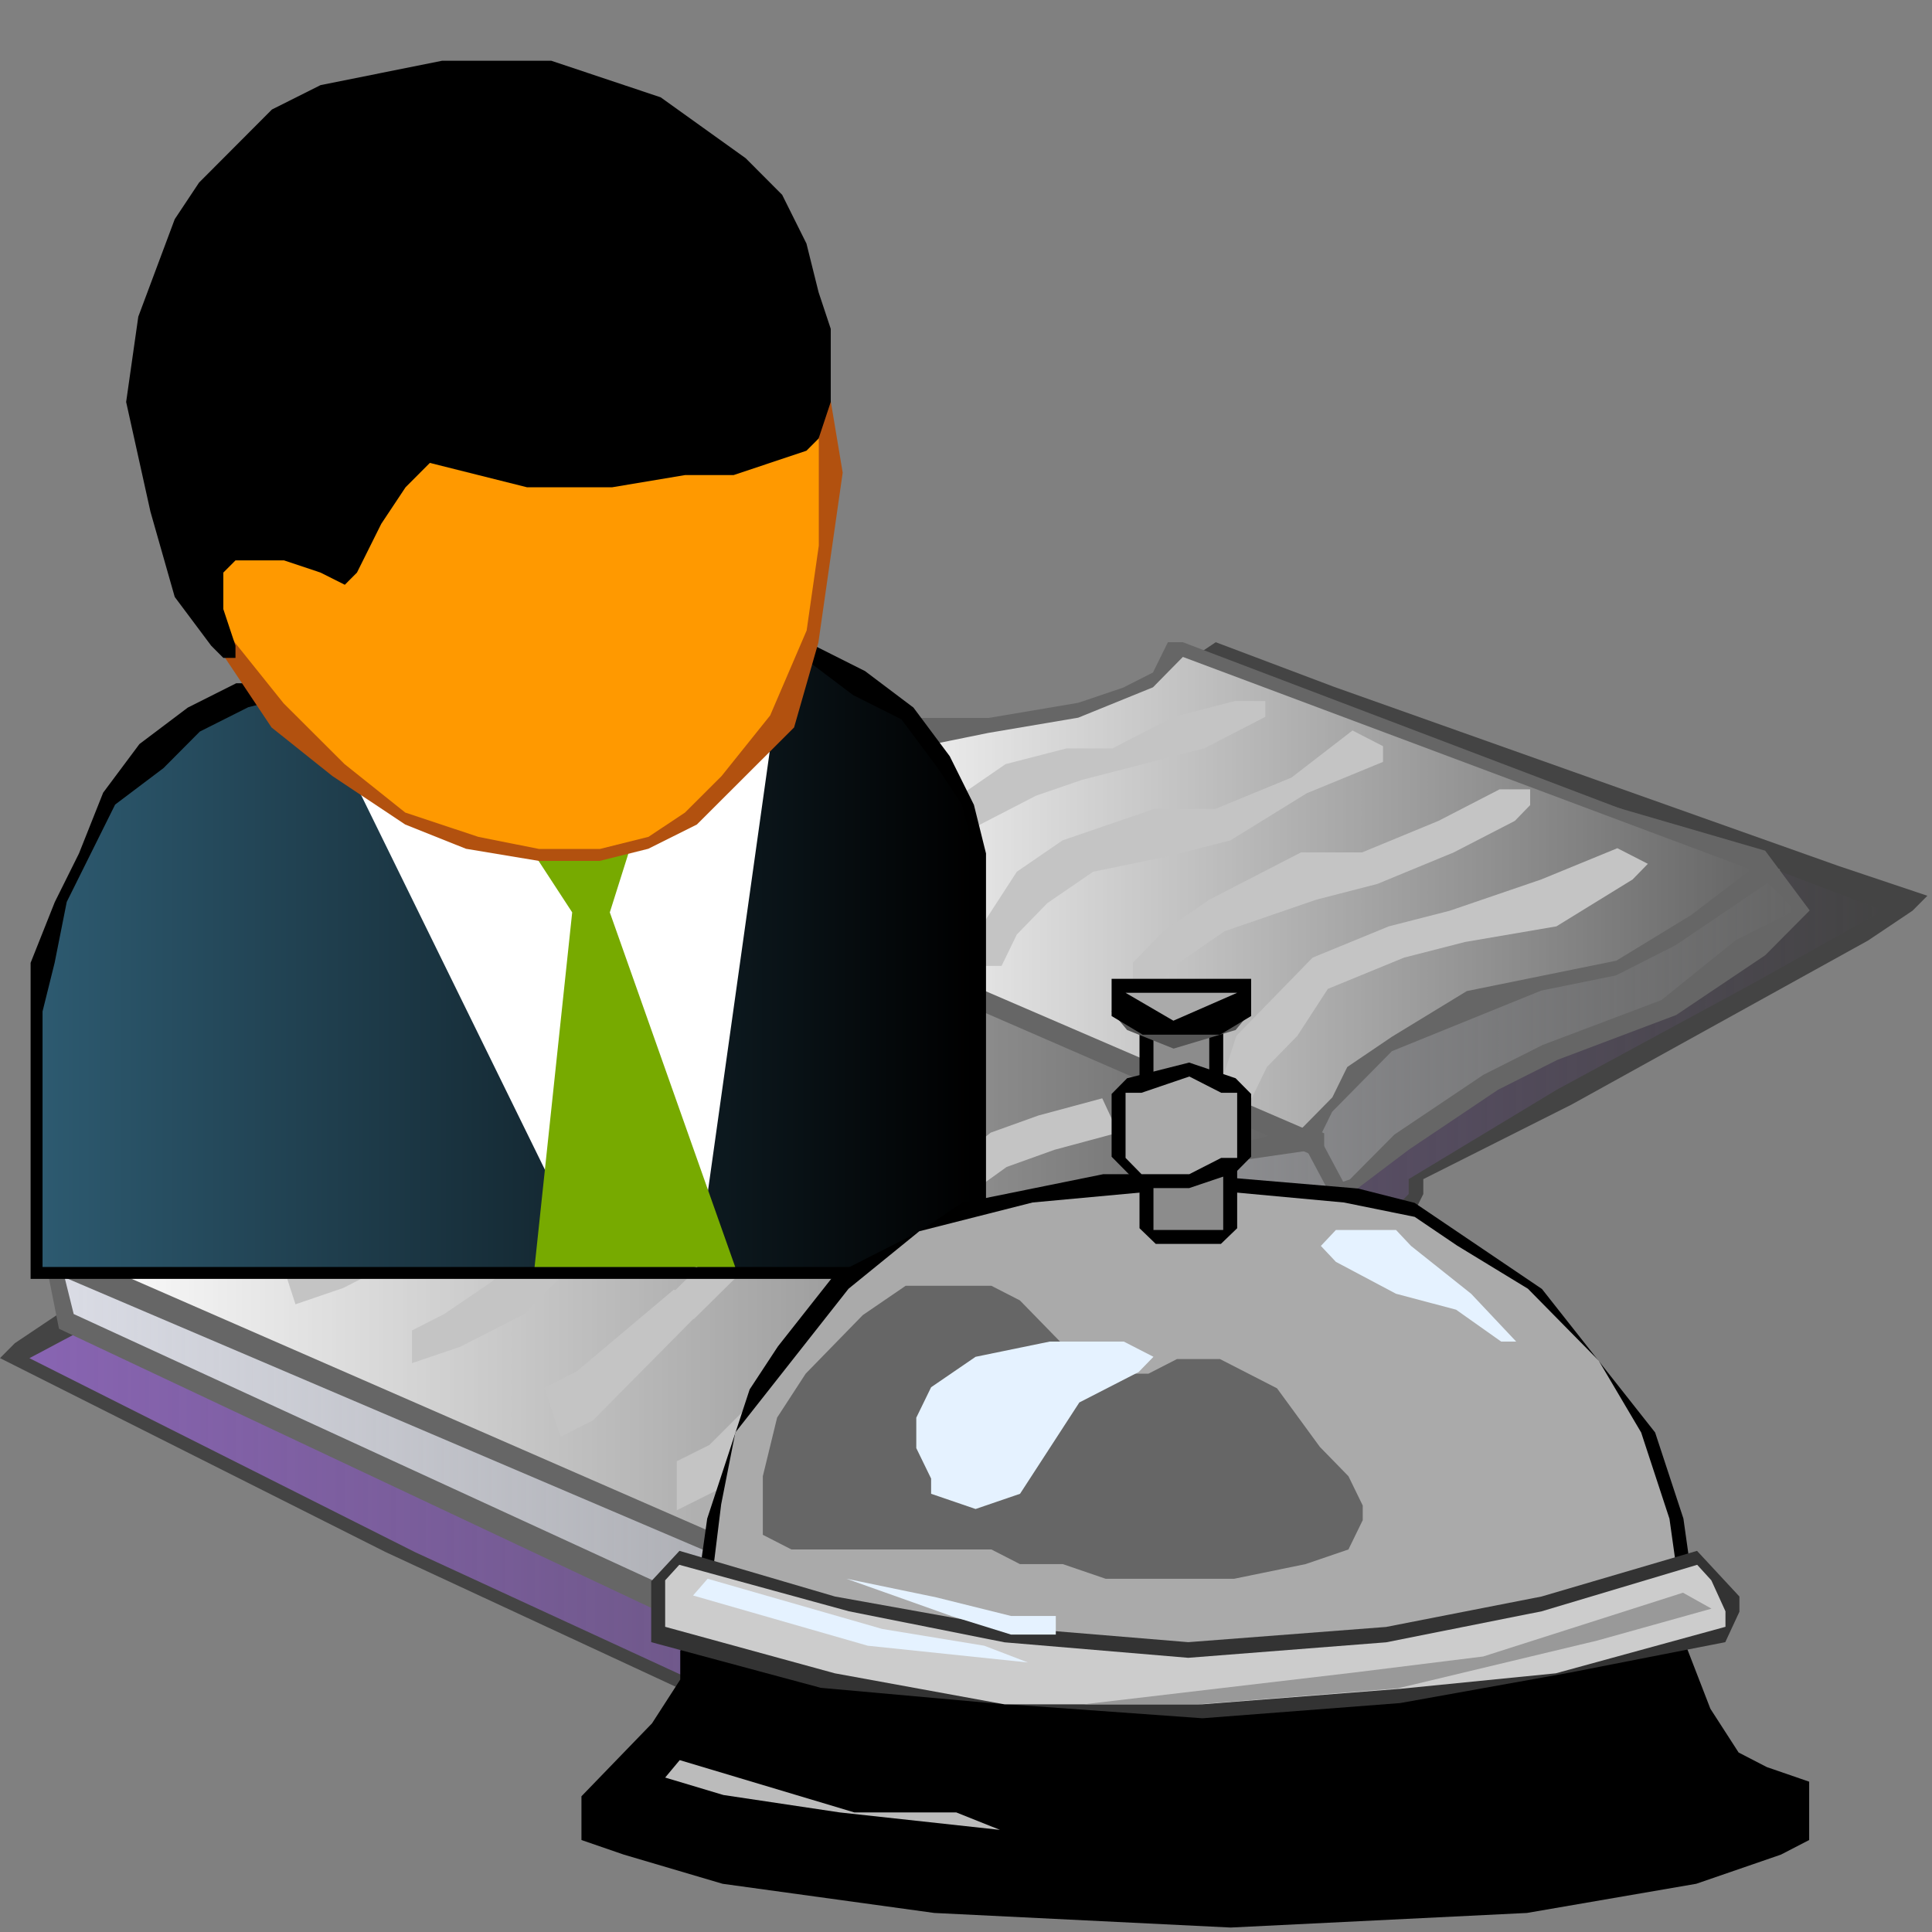 <?xml version="1.0" encoding="UTF-8" standalone="no"?>

<svg
 xmlns:dc="http://purl.org/dc/elements/1.1/"
   xmlns:cc="http://creativecommons.org/ns#"
   xmlns:rdf="http://www.w3.org/1999/02/22-rdf-syntax-ns#"
   xmlns:svg="http://www.w3.org/2000/svg"
   xmlns="http://www.w3.org/2000/svg"
   xmlns:xlink="http://www.w3.org/1999/xlink"
   xmlns:sodipodi="http://sodipodi.sourceforge.net/DTD/sodipodi-0.dtd"
   xmlns:inkscape="http://www.inkscape.org/namespaces/inkscape"
   id="svg2"
   version="1.1"
   inkscape:version="0.47 r22583"
   width="100"
   height="100"
   sodipodi:docname="business_service_catalog.svg">
  <rect width="100%" height="100%" fill="#808080" stroke="none"/>
  <defs
     id="defs128">
    <linearGradient
       inkscape:collect="always"
       id="linearGradient3742">
      <stop
         style="stop-color:#2d5a70;stop-opacity:1;"
         offset="0"
         id="stop3744" />
      <stop
         style="stop-color:#2d5a70;stop-opacity:0;"
         offset="1"
         id="stop3746" />
    </linearGradient>
    <linearGradient
       inkscape:collect="always"
       id="linearGradient3734">
      <stop
         style="stop-color:#ffffff;stop-opacity:1;"
         offset="0"
         id="stop3736" />
      <stop
         style="stop-color:#ffffff;stop-opacity:0;"
         offset="1"
         id="stop3738" />
    </linearGradient>
    <linearGradient
       inkscape:collect="always"
       id="linearGradient3726">
      <stop
         style="stop-color:#ffffff;stop-opacity:1;"
         offset="0"
         id="stop3728" />
      <stop
         style="stop-color:#ffffff;stop-opacity:0;"
         offset="1"
         id="stop3730" />
    </linearGradient>
    <linearGradient
       inkscape:collect="always"
       id="linearGradient3718">
      <stop
         style="stop-color:#dadce5;stop-opacity:1;"
         offset="0"
         id="stop3720" />
      <stop
         style="stop-color:#dadce5;stop-opacity:0;"
         offset="1"
         id="stop3722" />
    </linearGradient>
    <linearGradient
       inkscape:collect="always"
       id="linearGradient3710">
      <stop
         style="stop-color:#8864b2;stop-opacity:1;"
         offset="0"
         id="stop3712" />
      <stop
         style="stop-color:#8864b2;stop-opacity:0;"
         offset="1"
         id="stop3714" />
    </linearGradient>
    <inkscape:perspective
       sodipodi:type="inkscape:persp3d"
       inkscape:vp_x="0 : 0.5 : 1"
       inkscape:vp_y="0 : 1000 : 0"
       inkscape:vp_z="1 : 0.5 : 1"
       inkscape:persp3d-origin="0.5 : 0.33333333 : 1"
       id="perspective132" />
    <linearGradient
       inkscape:collect="always"
       xlink:href="#linearGradient3710"
       id="linearGradient3716"
       x1="15.385"
       y1="588.615"
       x2="984.616"
       y2="588.615"
       gradientUnits="userSpaceOnUse" />
    <linearGradient
       inkscape:collect="always"
       xlink:href="#linearGradient3718"
       id="linearGradient3724"
       x1="30.769"
       y1="577.076"
       x2="938.461"
       y2="577.076"
       gradientUnits="userSpaceOnUse" />
    <linearGradient
       inkscape:collect="always"
       xlink:href="#linearGradient3726"
       id="linearGradient3732"
       x1="38.461"
       y1="607.846"
       x2="669.23"
       y2="607.846"
       gradientUnits="userSpaceOnUse" />
    <linearGradient
       inkscape:collect="always"
       xlink:href="#linearGradient3734"
       id="linearGradient3740"
       x1="423.077"
       y1="434.769"
       x2="915.385"
       y2="434.769"
       gradientUnits="userSpaceOnUse" />
    <linearGradient
       inkscape:collect="always"
       xlink:href="#linearGradient3742"
       id="linearGradient3748"
       x1="22.244"
       y1="462.046"
       x2="509.265"
       y2="462.046"
       gradientUnits="userSpaceOnUse" />
  </defs>
  <sodipodi:namedview
     pagecolor="#ffffff"
     bordercolor="#666666"
     borderopacity="1"
     objecttolerance="10"
     gridtolerance="10"
     guidetolerance="10"
     inkscape:pageopacity="0"
     inkscape:pageshadow="2"
     inkscape:window-width="1680"
     inkscape:window-height="994"
     id="namedview126"
     showgrid="false"
     inkscape:zoom="7.49"
     inkscape:cx="50"
     inkscape:cy="50"
     inkscape:window-x="-4"
     inkscape:window-y="-4"
     inkscape:window-maximized="1"
     inkscape:current-layer="svg2" />
  <polygon
     points="720.886,623.705 736.389,608.11 744.141,592.514 744.141,584.717 821.655,545.728 976.684,459.954 999.939,444.358 1007.69,436.561 961.181,420.965 697.632,327.393 635.62,304 565.856,350.785 418.579,452.155 418.579,452.155 54.26,639.3 7.751,670.491 0,678.288 15.503,686.087 62.012,709.48 201.538,779.658 403.076,873.231 441.834,842.04 589.111,709.48 674.377,631.503 682.129,631.503 697.632,631.503 "
     style="fill:#444444;fill-opacity:1;stroke:none"
     id="polygon4"
     transform="matrix(0.099,0,0,0.099,0,3.145)" />
  <polygon
     points="472.862,803.132 403.077,865.538 216.985,779.73 15.385,678.322 426.339,459.904 426.339,459.904 558.154,366.296 635.692,311.692 697.724,335.094 984.616,444.303 914.831,483.306 814.031,537.911 736.492,584.715 736.492,592.515 728.739,600.316 697.724,623.718 674.462,623.718 581.415,701.724 "
     style="fill:url(#linearGradient3716);fill-opacity:1;stroke:none"
     id="polygon6"
     transform="matrix(0.099,0,0,0.099,0,3.145)" />
  <polygon
     points="705.688,592.639 736.716,569.206 783.258,537.964 814.285,522.342 876.341,498.91 922.883,467.668 946.154,444.236 922.883,412.994 628.119,327.077 628.119,327.077 496.251,389.562 465.222,498.91 23.077,623.881 30.834,662.935 395.411,834.769 403.167,834.769 449.709,795.715 488.493,772.283 527.278,741.041 566.063,686.367 612.604,647.313 666.903,608.26 "
     style="fill:#666666;fill-opacity:1;stroke:none"
     id="polygon8"
     transform="matrix(0.099,0,0,0.099,0,3.145)" />
  <polygon
     points="449.704,788.119 395.398,819.384 38.527,655.24 30.769,623.974 472.978,506.729 504.01,397.3 628.139,334.769 628.139,334.769 915.187,420.749 938.461,444.198 907.429,459.831 868.638,491.096 806.575,514.545 775.543,530.179 728.994,561.444 705.72,584.893 659.171,600.525 604.865,639.608 558.317,678.689 519.527,733.404 "
     style="fill:url(#linearGradient3724);fill-opacity:1;stroke:none"
     id="polygon10"
     transform="matrix(0.099,0,0,0.099,0,3.145)" />
  <polygon
     points="482.201,718.017 505.546,686.565 521.11,655.111 536.673,639.385 560.018,615.795 591.145,592.205 637.836,576.478 692.308,568.615 692.308,560.752 419.947,442.803 357.692,427.077 303.22,434.94 279.875,434.94 256.53,450.666 256.53,450.666 217.621,482.12 202.057,513.573 186.493,537.162 163.148,560.752 124.24,584.342 77.549,600.068 23.077,623.658 23.077,631.522 373.256,780.923 381.038,780.923 412.165,765.197 443.292,749.47 "
     style="fill:#666666;fill-opacity:1;stroke:none"
     id="polygon12"
     transform="matrix(0.099,0,0,0.099,0,3.145)" />
  <polygon
     points="529.06,631.472 513.485,655.098 497.911,678.724 474.549,710.227 443.4,741.728 412.251,757.479 381.102,773.23 38.462,623.596 100.76,607.846 139.697,592.095 170.845,568.468 170.845,568.468 194.207,544.842 209.781,521.215 225.356,489.714 264.292,458.212 279.867,442.461 303.229,442.461 357.74,442.461 412.251,450.336 669.23,560.593 606.933,576.343 575.784,592.095 552.422,607.846 "
     style="fill:url(#linearGradient3732);fill-opacity:1;stroke:none"
     id="polygon14"
     transform="matrix(0.099,0,0,0.099,0,3.145)" />
  <polygon
     points="876.108,462.371 899.535,446.534 922.961,430.697 930.77,422.778 618.416,304 610.606,304 602.797,319.837 587.179,327.756 563.753,335.674 516.9,343.592 477.855,343.592 446.62,367.348 446.62,367.348 431.002,391.104 415.385,414.86 415.385,446.534 415.385,454.452 688.695,573.231 688.695,565.313 696.504,549.475 712.121,533.639 727.739,517.801 766.783,501.964 805.828,486.127 844.873,478.208 "
     style="fill:#666666;fill-opacity:1;stroke:none"
     id="polygon16"
     transform="matrix(0.099,0,0,0.099,0,3.145)" />
  <polygon
     points="696.582,541.966 680.953,557.846 423.077,446.68 430.891,414.918 438.706,391.097 454.334,375.215 454.334,375.215 477.778,359.335 516.85,351.394 563.736,343.454 602.809,327.573 618.438,311.692 915.385,422.858 884.128,446.68 845.056,470.501 805.983,478.441 766.911,486.383 727.839,510.204 704.396,526.084 "
     style="fill:url(#linearGradient3740);fill-opacity:1;stroke:none"
     id="polygon18"
     transform="matrix(0.099,0,0,0.099,0,3.145)" />
  <polygon
     points="687.179,557.846 676.923,557.846 676.923,557.846 697.436,596.308 707.692,596.308 "
     style="fill:#666666;fill-opacity:1;stroke:none"
     id="polygon20"
     transform="matrix(0.099,0,0,0.099,0,3.145)" />
  <polygon
     points="584.615,560.41 576.282,542.461 542.949,551.435 517.949,560.41 484.615,587.333 484.615,587.333 501.282,596.307 526.282,578.358 551.282,569.384 "
     style="fill:#c4c4c4;fill-opacity:1;stroke:none"
     id="polygon22"
     transform="matrix(0.099,0,0,0.099,0,3.145)" />
  <polygon
     points="407.692,687.59 424.359,704 457.692,662.975 474.359,638.359 482.692,613.743 507.692,589.128 491.025,580.923 466.025,605.539 457.692,630.154 457.692,630.154 441.026,654.769 "
     style="fill:#c4c4c4;fill-opacity:1;stroke:none"
     id="polygon24"
     transform="matrix(0.099,0,0,0.099,0,3.145)" />
  <polygon
     points="353.846,732.206 353.846,732.206 353.846,757.846 388.034,740.753 430.769,698.017 413.675,680.923 370.94,723.658 "
     style="fill:#c4c4c4;fill-opacity:1;stroke:none"
     id="polygon26"
     transform="matrix(0.099,0,0,0.099,0,3.145)" />
  <polygon
     points="474.359,505.099 448.718,522.681 423.077,549.055 423.077,549.055 440.171,557.846 482.906,531.473 500,522.681 500,496.307 "
     style="fill:#c4c4c4;fill-opacity:1;stroke:none"
     id="polygon28"
     transform="matrix(0.099,0,0,0.099,0,3.145)" />
  <polygon
     points="346.154,649.605 362.82,657.846 396.154,624.879 412.82,600.154 421.154,575.428 446.154,550.702 429.487,542.461 404.487,567.187 396.154,583.671 396.154,583.671 379.487,616.638 "
     style="fill:#c4c4c4;fill-opacity:1;stroke:none"
     id="polygon30"
     transform="matrix(0.099,0,0,0.099,0,3.145)" />
  <polygon
     points="284.615,693.743 284.615,693.743 293.077,719.384 310,710.837 369.23,651.008 352.308,642.461 301.539,685.196 "
     style="fill:#c4c4c4;fill-opacity:1;stroke:none"
     id="polygon32"
     transform="matrix(0.099,0,0,0.099,0,3.145)" />
  <polygon
     points="384.615,461.692 376.154,434.769 350.769,443.743 325.385,461.692 300,479.64 300,479.64 316.924,488.615 333.846,479.64 359.231,470.666 "
     style="fill:#c4c4c4;fill-opacity:1;stroke:none"
     id="polygon34"
     transform="matrix(0.099,0,0,0.099,0,3.145)" />
  <polygon
     points="223.077,579.896 239.744,596.307 273.077,555.281 289.743,530.667 298.077,506.051 323.077,489.641 306.41,473.23 289.743,497.845 273.077,522.461 273.077,522.461 256.41,547.076 "
     style="fill:#c4c4c4;fill-opacity:1;stroke:none"
     id="polygon36"
     transform="matrix(0.099,0,0,0.099,0,3.145)" />
  <polygon
     points="446.153,483.121 446.153,465.538 420.769,474.329 386.922,483.121 361.538,509.495 361.538,509.495 378.461,527.077 403.846,500.703 420.769,491.912 "
     style="fill:#c4c4c4;fill-opacity:1;stroke:none"
     id="polygon38"
     transform="matrix(0.099,0,0,0.099,0,3.145)" />
  <polygon
     points="284.615,610.667 301.282,627.077 326.282,586.052 342.949,561.436 359.615,536.82 384.615,520.41 367.948,504 342.949,528.616 326.282,553.23 326.282,553.23 309.615,577.846 "
     style="fill:#c4c4c4;fill-opacity:1;stroke:none"
     id="polygon40"
     transform="matrix(0.099,0,0,0.099,0,3.145)" />
  <polygon
     points="307.693,621.094 290.909,604 257.343,638.188 232.168,655.282 215.385,663.83 215.385,663.83 215.385,680.923 240.56,672.376 274.126,655.282 "
     style="fill:#c4c4c4;fill-opacity:1;stroke:none"
     id="polygon42"
     transform="matrix(0.099,0,0,0.099,0,3.145)" />
  <polygon
     points="246.154,590.324 229.487,573.23 196.154,607.419 171.154,615.965 146.154,624.512 146.154,624.512 154.487,650.153 179.487,641.606 212.82,624.512 "
     style="fill:#c4c4c4;fill-opacity:1;stroke:none"
     id="polygon44"
     transform="matrix(0.099,0,0,0.099,0,3.145)" />
  <polygon
     points="845.606,411.692 805.77,428.039 757.967,444.384 726.099,452.557 686.263,468.903 686.263,468.903 662.362,493.422 646.429,509.769 638.462,534.288 654.395,542.461 662.362,526.114 678.297,509.769 694.231,485.25 734.066,468.903 765.934,460.731 813.736,452.557 853.572,428.039 861.539,419.865 "
     style="fill:#c4c4c4;fill-opacity:1;stroke:none"
     id="polygon46"
     transform="matrix(0.099,0,0,0.099,0,3.145)" />
  <polygon
     points="752.071,397.406 712.13,413.89 680.177,413.89 632.248,438.616 608.284,455.098 592.308,471.582 592.308,496.308 592.308,496.308 608.284,496.308 608.284,479.824 616.273,471.582 640.237,455.098 688.165,438.616 720.119,430.374 760.059,413.89 792.011,397.406 800,389.164 800,380.923 792.011,380.923 784.023,380.923 "
     style="fill:#c4c4c4;fill-opacity:1;stroke:none"
     id="polygon48"
     transform="matrix(0.099,0,0,0.099,0,3.145)" />
  <polygon
     points="707.122,350.153 675.214,374.768 635.327,391.179 603.419,391.179 579.487,399.384 555.555,407.59 555.555,407.59 531.624,423.999 515.67,448.615 507.692,473.23 523.647,473.23 531.624,456.819 547.578,440.41 571.51,423.999 611.396,415.794 643.305,407.59 683.191,382.974 723.077,366.564 723.077,358.359 "
     style="fill:#c4c4c4;fill-opacity:1;stroke:none"
     id="polygon50"
     transform="matrix(0.099,0,0,0.099,0,3.145)" />
  <polygon
     points="645.562,334.769 613.609,343.01 581.657,359.495 557.692,359.495 525.74,367.736 501.775,384.22 501.775,384.22 477.811,408.946 461.834,425.428 453.846,441.913 469.823,450.154 477.811,433.671 485.798,417.187 509.763,400.703 541.716,384.22 565.68,375.977 629.586,359.495 661.538,343.01 661.538,334.769 "
     style="fill:#c4c4c4;fill-opacity:1;stroke:none"
     id="polygon52"
     transform="matrix(0.099,0,0,0.099,0,3.145)" />
  <polygon
     points="661.538,596.307 669.23,603.999 669.23,603.999 "
     style="fill:#000000;fill-opacity:1;stroke:none"
     id="polygon54"
     transform="matrix(0.099,0,0,0.099,0,3.145)" />
  <polygon
     points="215.18,162.34 222.048,162.34 222.048,162.34 153.365,212.291 153.365,205.155 "
     style="fill:#853535;fill-opacity:1;stroke:none"
     id="polygon56"
     transform="matrix(0.099,0,0,0.099,0,3.145)" />
  <polygon
     points="153.365,212.291 222.048,162.34 222.048,162.34 "
     style="fill:#843535;fill-opacity:1;stroke:none"
     id="polygon58"
     transform="matrix(0.099,0,0,0.099,0,3.145)" />
  <polygon
     points="222.048,162.34 222.048,392.346 222.048,392.346 153.365,437.07 153.365,207.064 "
     style="fill:#843535;fill-opacity:1;stroke:none"
     id="polygon60"
     transform="matrix(0.099,0,0,0.099,0,3.145)" />
  <polygon
     points="209.56,162.34 209.56,398.613 209.56,398.613 140.877,443.313 140.877,207.041 "
     style="fill:#632727;fill-opacity:1;stroke:none"
     id="polygon62"
     transform="matrix(0.099,0,0,0.099,0,3.145)" />
  <polygon
     points="208.992,399.607 215.804,399.607 215.804,399.607 154.5,449.558 140.877,449.558 "
     style="fill:#602626;fill-opacity:1;stroke:none"
     id="polygon64"
     transform="matrix(0.099,0,0,0.099,0,3.145)" />
  <polygon
     points="209.56,393.363 209.56,400.388 209.56,400.388 140.877,449.558 140.877,442.533 "
     style="fill:#632727;fill-opacity:1;stroke:none"
     id="polygon66"
     transform="matrix(0.099,0,0,0.099,0,3.145)" />
  <polygon
     points="496.54,363.592 477.571,338.171 452.279,319.106 426.988,306.395 395.374,293.684 363.76,287.328 338.468,280.974 155.103,325.462 155.103,325.462 123.489,325.462 98.198,338.171 72.906,357.238 53.937,382.659 41.292,414.435 28.646,439.857 16,471.634 16,497.056 16,636.872 515.509,636.872 515.509,414.435 509.186,389.014 "
     style="fill:#000000;fill-opacity:1;stroke:none"
     id="polygon68"
     transform="matrix(0.099,0,0,0.099,0,3.145)" />
  <polygon
     points="446.016,331.631 471.316,344.355 490.291,369.802 502.94,388.886 509.265,414.333 509.265,630.63 22.244,630.63 22.244,497.035 22.244,497.035 28.569,471.588 34.894,439.779 47.544,414.333 60.194,388.886 85.493,369.802 104.468,350.717 129.768,337.993 155.068,331.631 338.492,293.461 363.792,293.461 395.416,299.823 420.716,312.546 "
     style="fill:url(#linearGradient3748);fill-opacity:1;stroke:none"
     id="polygon70"
     transform="matrix(0.099,0,0,0.099,0,3.145)" />
  <polygon
     points="364.556,630.63 306.708,624.248 184.585,375.326 229.577,362.56 306.708,349.796 306.708,349.796 345.273,343.412 370.983,343.412 403.121,356.177 "
     style="fill:#ffffff;fill-opacity:1;stroke:none"
     id="polygon72"
     transform="matrix(0.099,0,0,0.099,0,3.145)" />
  <polygon
     points="253.267,374.929 253.267,374.929 345.051,362.143 318.827,445.247 384.388,630.63 279.491,630.63 299.159,445.247 "
     style="fill:#77aa00;fill-opacity:1;stroke:none"
     id="polygon74"
     transform="matrix(0.099,0,0,0.099,0,3.145)" />
  <polygon
     points="415.169,348.566 427.875,304.166 434.229,259.765 440.583,215.363 434.229,177.306 421.522,139.247 402.462,107.533 383.402,75.818 351.634,50.446 326.221,31.417 288.102,18.731 256.334,18.731 218.213,18.731 186.447,31.417 154.68,44.103 129.266,69.475 110.206,94.847 91.145,126.562 78.439,158.277 78.439,196.334 78.439,196.334 84.792,234.393 97.498,272.451 116.559,310.509 141.973,348.566 173.739,373.938 211.86,399.31 243.627,411.996 281.748,418.339 313.515,418.339 338.928,411.996 364.342,399.31 383.402,380.282 "
     style="fill:#b2510f;fill-opacity:1;stroke:none"
     id="polygon76"
     transform="matrix(0.099,0,0,0.099,0,3.145)" />
  <polygon
     points="160.997,56.706 192.794,37.667 218.233,31.321 256.389,24.976 288.187,31.321 319.985,44.014 351.781,56.706 377.22,82.091 396.298,113.822 415.377,145.554 428.096,177.285 428.096,215.361 428.096,253.44 421.737,297.863 402.658,342.286 377.22,374.018 358.142,393.056 339.063,405.749 313.625,412.095 281.828,412.095 281.828,412.095 250.029,405.749 211.873,393.056 180.075,367.671 148.277,335.94 122.839,304.21 103.761,272.478 91.042,234.401 84.683,196.323 91.042,164.592 97.401,132.861 116.48,101.13 135.559,75.746 "
     style="fill:#ff9900;fill-opacity:1;stroke:none"
     id="polygon78"
     transform="matrix(0.099,0,0,0.099,0,3.145)" />
  <polygon
     points="78.654,235.738 91.357,280.337 110.412,305.823 116.763,312.193 123.114,312.193 123.114,305.823 116.763,286.708 116.763,273.965 116.763,267.594 123.114,261.223 148.52,261.223 167.575,267.594 180.279,273.965 186.63,267.594 199.333,242.109 212.036,222.995 224.739,210.253 275.551,222.995 320.012,222.995 358.122,216.623 383.527,216.623 421.637,203.881 427.987,197.51 434.339,178.397 434.339,140.168 427.987,121.055 421.637,95.569 408.933,70.084 389.879,50.971 389.879,50.971 345.418,19.113 288.255,0 256.497,0 231.09,0 199.333,6.371 167.575,12.742 142.169,25.485 123.114,44.599 104.06,63.712 91.357,82.827 72.302,133.797 65.951,178.397 "
     style="fill:#000000;fill-opacity:1;stroke:none"
     id="polygon80"
     transform="matrix(0.099,0,0,0.099,0,3.145)" />
  <polygon
     points="879.481,823.487 798.323,815.861 621.252,808.235 451.559,808.235 399.914,815.861 370.402,823.487 355.647,831.112 355.647,846.364 340.89,869.24 318.757,892.117 304,907.369 304,930.246 304,930.246 326.134,937.872 377.781,953.123 488.449,968.374 643.386,976 798.323,968.374 886.859,953.123 931.126,937.872 945.88,930.246 945.88,899.743 923.748,892.117 908.993,884.492 894.236,861.615 "
     style="fill:#000000;fill-opacity:1;stroke:none"
     id="polygon82"
     transform="matrix(0.099,0,0,0.099,0,3.145)" />
  <polygon
     points="887.529,814.696 880.133,762.178 865.338,717.163 835.751,679.651 806.164,642.138 761.784,612.128 739.592,597.122 710.005,589.62 621.243,582.118 576.862,582.118 539.878,589.62 502.894,597.122 480.702,612.128 436.322,634.635 406.735,672.148 406.735,672.148 391.94,694.655 384.544,717.163 369.75,762.178 362.353,814.696 362.353,822.198 443.718,829.702 525.085,837.204 621.243,844.706 717.401,837.204 798.768,829.702 880.133,822.198 887.529,822.198 "
     style="fill:#000000;fill-opacity:1;stroke:none"
     id="polygon84"
     transform="matrix(0.099,0,0,0.099,0,3.145)" />
  <polygon
     points="880.236,814.867 791.438,829.897 710.039,837.412 621.241,837.412 532.444,837.412 458.446,829.897 369.648,814.867 377.048,754.745 384.447,717.17 414.046,679.594 414.046,679.594 443.646,642.018 480.644,611.957 510.244,604.441 539.843,596.927 621.241,589.412 702.64,596.927 739.639,604.441 761.839,619.473 798.838,642.018 835.836,679.594 858.036,717.17 872.836,762.26 "
     style="fill:#aaaaaa;fill-opacity:1;stroke:none"
     id="polygon86"
     transform="matrix(0.099,0,0,0.099,0,3.145)" />
  <polygon
     points="555.649,785.987 578.052,793.647 645.262,793.647 682.6,785.987 705.004,778.329 712.472,763.012 712.472,755.352 705.004,740.036 690.068,724.717 667.665,694.082 637.794,678.765 615.391,678.765 600.454,686.424 585.52,686.424 563.116,678.765 533.244,648.13 518.308,640.471 503.373,640.471 503.373,640.471 473.502,640.471 451.098,655.788 436.163,671.105 421.227,686.424 406.292,709.4 398.824,740.036 398.824,770.67 413.76,778.329 458.566,778.329 503.373,778.329 518.308,778.329 533.244,785.987 "
     style="fill:#666666;fill-opacity:1;stroke:none"
     id="polygon88"
     transform="matrix(0.099,0,0,0.099,0,3.145)" />
  <polygon
     points="587.56,669.647 548.809,669.647 548.809,669.647 510.059,677.605 486.809,693.519 479.059,709.433 479.059,725.348 486.809,741.263 486.809,749.22 510.059,757.176 533.309,749.22 548.809,725.348 564.309,701.476 595.309,685.562 603.058,677.605 "
     style="fill:#e5f2ff;fill-opacity:1;stroke:none"
     id="polygon90"
     transform="matrix(0.099,0,0,0.099,0,3.145)" />
  <polygon
     points="595.765,487.294 595.765,545.647 639.529,545.647 639.529,487.294 630.776,487.294 630.776,487.294 "
     style="fill:#000000;fill-opacity:1;stroke:none"
     id="polygon92"
     transform="matrix(0.099,0,0,0.099,0,3.145)" />
  <polygon
     points="603.059,487.294 632.236,487.294 632.236,487.294 632.236,545.647 603.059,545.647 "
     style="fill:#8c8c8c;fill-opacity:1;stroke:none"
     id="polygon94"
     transform="matrix(0.099,0,0,0.099,0,3.145)" />
  <polygon
     points="621.294,618.589 638.314,618.589 646.824,610.382 646.824,552.941 638.314,552.941 638.314,552.941 595.765,552.941 595.765,610.382 604.275,618.589 "
     style="fill:#000000;fill-opacity:1;stroke:none"
     id="polygon96"
     transform="matrix(0.099,0,0,0.099,0,3.145)" />
  <polygon
     points="639.53,611.294 621.294,611.294 603.059,611.294 603.059,552.941 639.53,552.941 639.53,552.941 "
     style="fill:#8c8c8c;fill-opacity:1;stroke:none"
     id="polygon98"
     transform="matrix(0.099,0,0,0.099,0,3.145)" />
  <polygon
     points="639.53,604 646.824,611.294 646.824,611.294 "
     style="fill:#000000;fill-opacity:1;stroke:none"
     id="polygon100"
     transform="matrix(0.099,0,0,0.099,0,3.145)" />
  <polygon
     points="581.177,573 589.281,581.205 597.386,589.412 621.7,589.412 646.015,581.205 654.119,573 654.119,540.176 646.015,531.971 621.7,523.765 589.281,531.971 581.177,540.176 581.177,540.176 "
     style="fill:#000000;fill-opacity:1;stroke:none"
     id="polygon102"
     transform="matrix(0.099,0,0,0.099,0,3.145)" />
  <polygon
     points="646.824,539.569 646.824,573.608 638.487,573.608 621.815,582.118 596.807,582.118 588.471,573.608 588.471,539.569 596.807,539.569 621.815,531.059 621.815,531.059 638.487,539.569 "
     style="fill:#aaaaaa;fill-opacity:1;stroke:none"
     id="polygon104"
     transform="matrix(0.099,0,0,0.099,0,3.145)" />
  <polygon
     points="581.177,497.019 589.281,487.294 613.595,487.294 646.015,487.294 654.119,497.019 654.119,497.019 646.015,506.745 613.595,516.47 589.281,506.745 "
     style="fill:#555555;fill-opacity:1;stroke:none"
     id="polygon106"
     transform="matrix(0.099,0,0,0.099,0,3.145)" />
  <polygon
     points="581.177,489.725 581.177,499.451 597.386,509.176 613.595,509.176 637.91,509.176 654.119,499.451 654.119,489.725 654.119,480 637.91,480 613.595,480 597.386,480 581.177,480 581.177,489.725 "
     style="fill:#000000;fill-opacity:1;stroke:none"
     id="polygon108"
     transform="matrix(0.099,0,0,0.099,0,3.145)" />
  <polygon
     points="588.471,487.294 613.48,487.294 613.48,487.294 646.824,487.294 613.48,501.882 "
     style="fill:#aaaaaa;fill-opacity:1;stroke:none"
     id="polygon110"
     transform="matrix(0.099,0,0,0.099,0,3.145)" />
  <polygon
     points="714.154,611.294 706.299,611.294 698.444,611.294 690.589,619.631 698.444,627.966 729.865,644.639 761.285,652.976 784.851,669.647 792.706,669.647 769.14,644.639 737.72,619.631 729.865,611.294 714.154,611.294 "
     style="fill:#e5f2ff;fill-opacity:1;stroke:none"
     id="polygon112"
     transform="matrix(0.099,0,0,0.099,0,3.145)" />
  <polygon
     points="628.636,866.588 732.08,858.631 820.747,842.715 902.023,826.802 909.412,810.887 909.412,802.931 902.023,794.973 887.246,779.058 887.246,779.058 805.968,802.931 724.691,818.845 621.247,826.802 525.192,818.845 436.527,802.931 355.249,779.058 347.86,787.016 340.471,794.973 340.471,810.887 340.471,826.802 429.137,850.674 517.803,858.631 "
     style="fill:#333333;fill-opacity:1;stroke:none"
     id="polygon114"
     transform="matrix(0.099,0,0,0.099,0,3.145)" />
  <polygon
     points="347.766,810.666 347.766,794.458 355.156,786.353 443.853,810.666 525.159,826.876 621.246,834.98 621.246,834.98 724.726,826.876 806.03,810.666 887.336,786.353 894.727,794.458 902.119,810.666 902.119,818.771 813.422,843.084 732.117,851.189 628.637,859.294 525.159,859.294 436.462,843.084 347.766,818.771 "
     style="fill:#cccccc;fill-opacity:1;stroke:none"
     id="polygon116"
     transform="matrix(0.099,0,0,0.099,0,3.145)" />
  <polygon
     points="537.412,837.412 453.688,828.659 392.798,811.152 362.353,802.4 369.965,793.648 369.965,793.648 400.409,802.4 461.299,819.906 514.578,828.659 "
     style="fill:#e5f2ff;fill-opacity:1;stroke:none"
     id="polygon118"
     transform="matrix(0.099,0,0,0.099,0,3.145)" />
  <polygon
     points="708.326,842.621 566.588,859.294 626.267,859.294 730.707,850.958 835.144,825.95 894.823,809.277 879.904,800.941 879.904,800.941 827.685,817.613 775.465,834.285 "
     style="fill:#999999;fill-opacity:1;stroke:none"
     id="polygon120"
     transform="matrix(0.099,0,0,0.099,0,3.145)" />
  <polygon
     points="522.824,924.942 439.101,915.824 378.211,906.706 347.766,897.589 355.377,888.471 355.377,888.471 385.821,897.589 446.712,915.824 499.991,915.824 "
     style="fill:#bbbbbb;fill-opacity:1;stroke:none"
     id="polygon122"
     transform="matrix(0.099,0,0,0.099,0,3.145)" />
  <polygon
     points="528.556,822.824 552.001,822.824 552.001,813.097 552.001,813.097 528.556,813.097 489.479,803.372 442.589,793.648 497.296,813.097 "
     style="fill:#e5f2ff;fill-opacity:1;stroke:none"
     id="polygon124"
     transform="matrix(0.099,0,0,0.099,0,3.145)" />
</svg>

